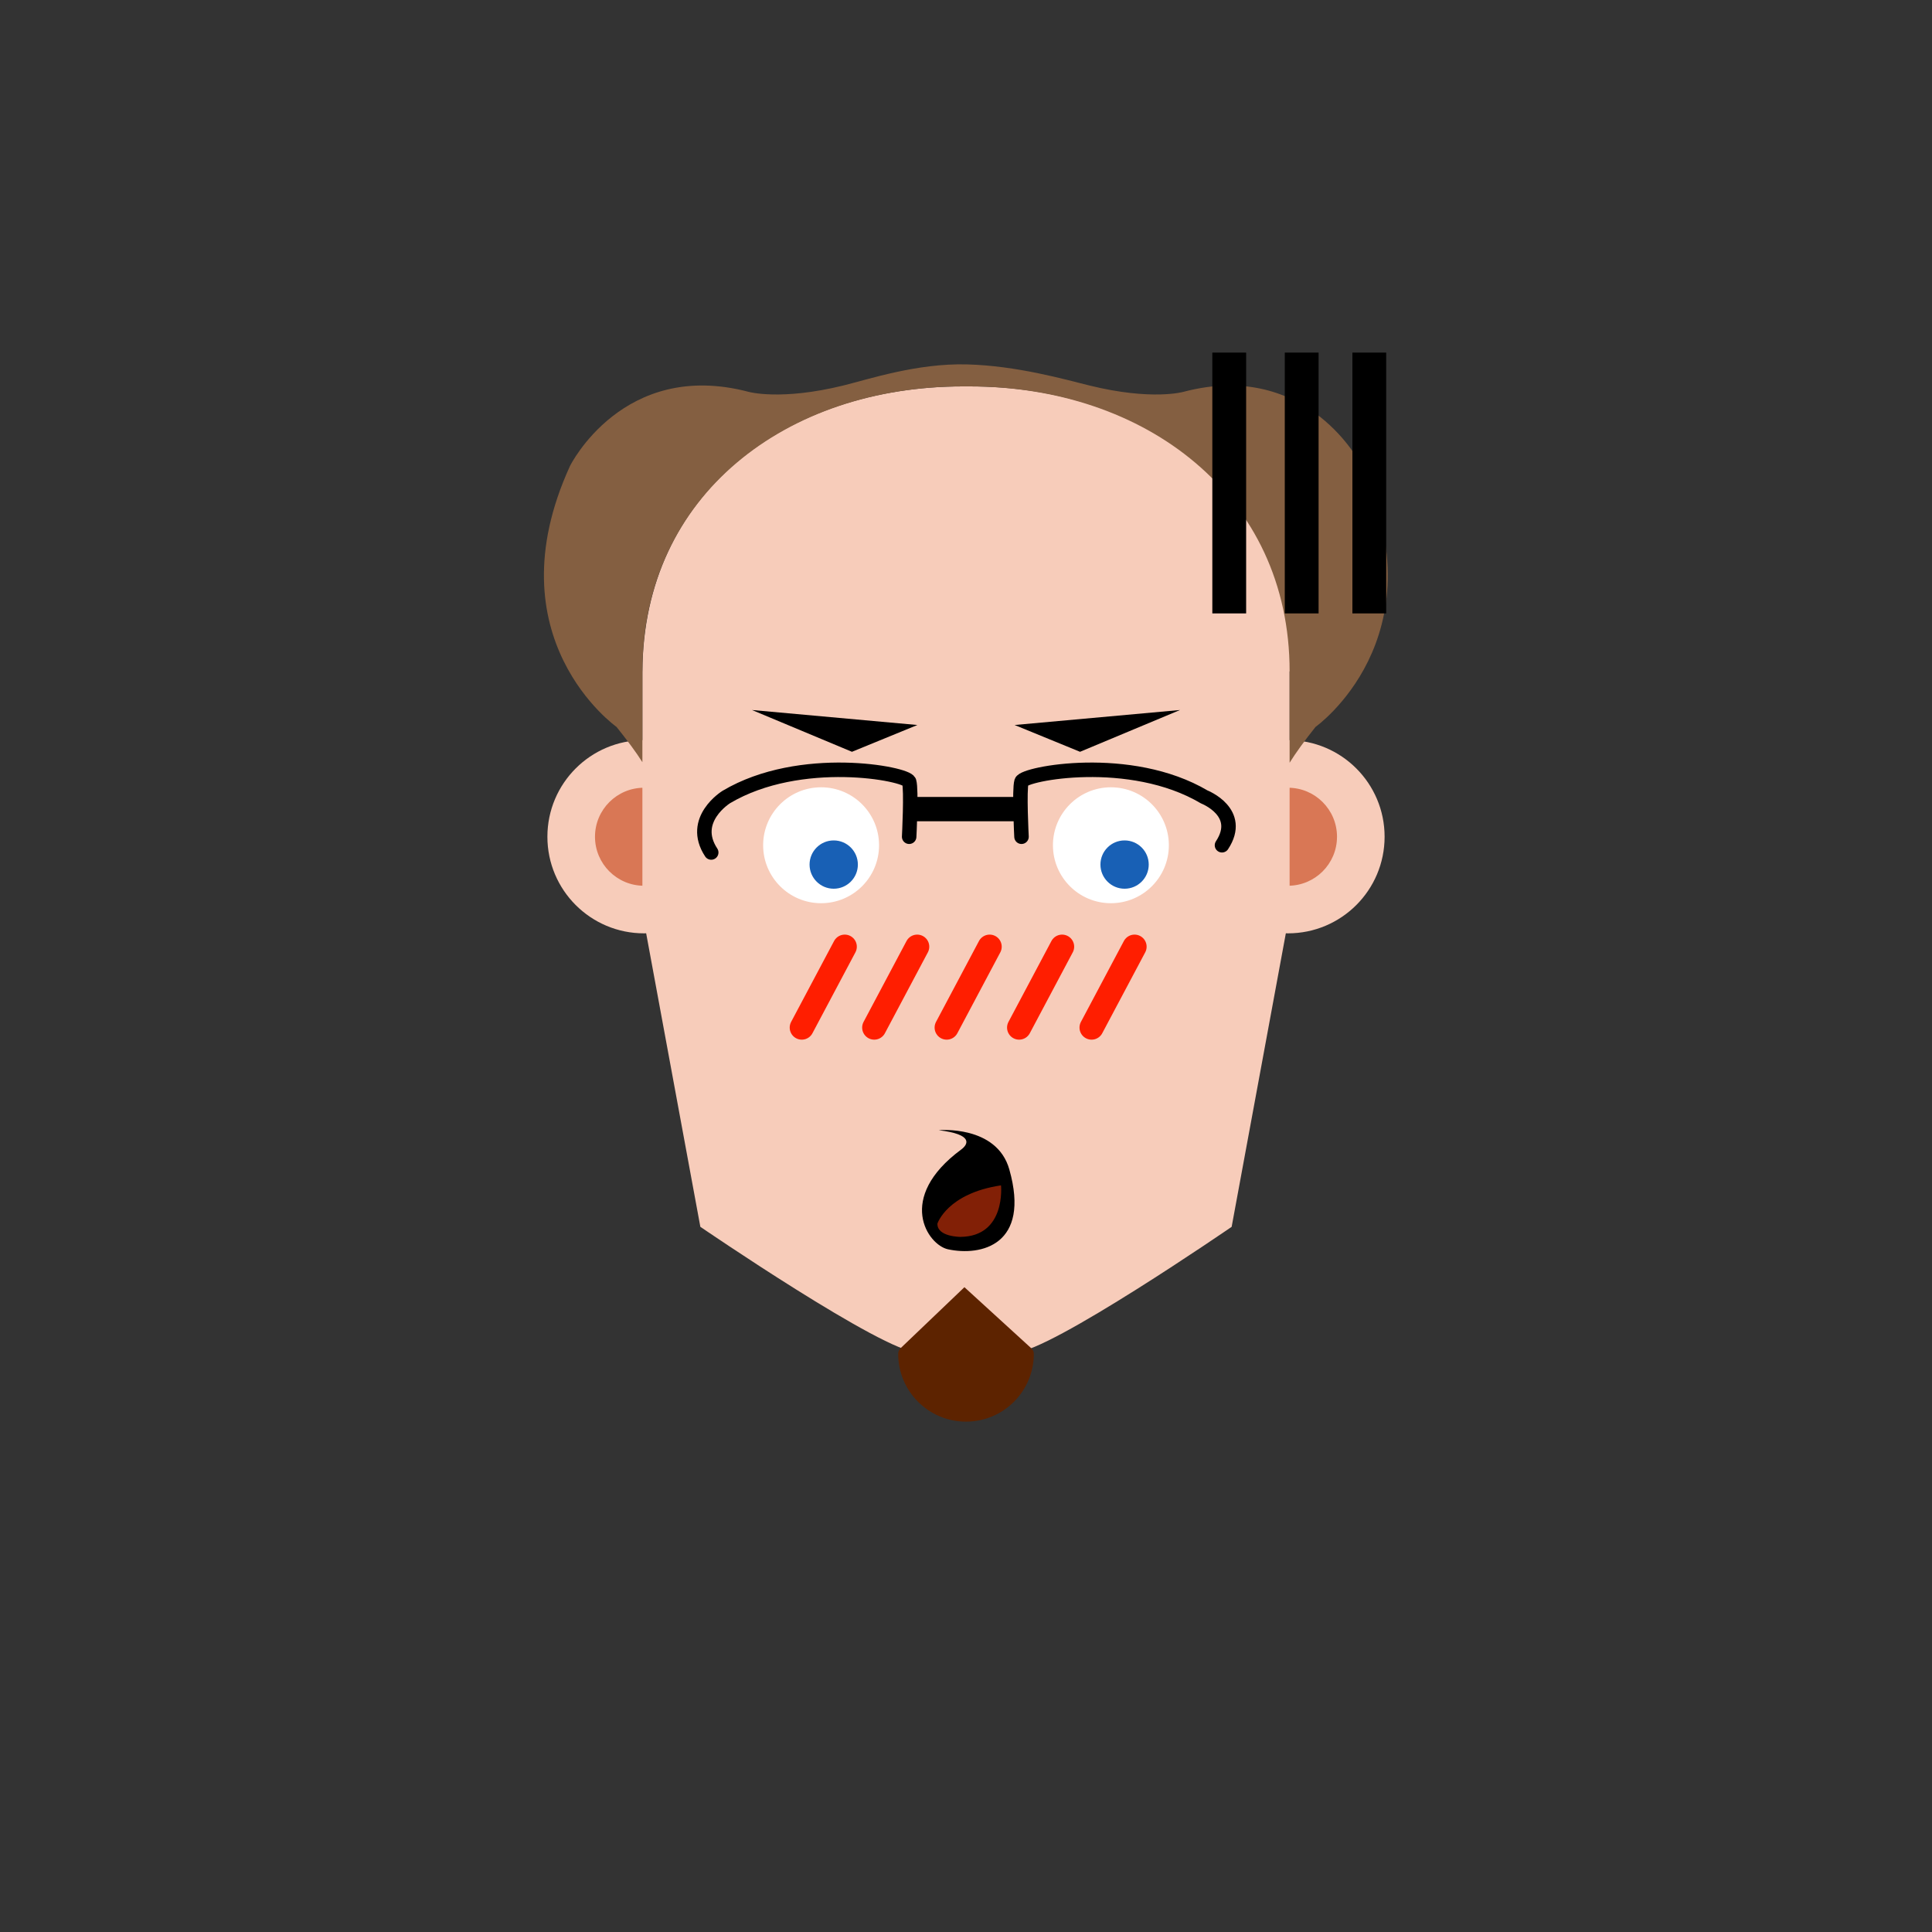 <?xml version="1.0" encoding="iso-8859-1"?><svg id="MegFaceFlushed" version="1.1" xmlns="http://www.w3.org/2000/svg" xmlns:xlink="http://www.w3.org/1999/xlink" xml:space="preserve" x="0px" y="0px" viewbox="0 0 400 400" width="400" height="400" ><rect width="100%" height="100%" fill="#333333" stroke="none"/><g id="Face"><g  /><g  /><circle  cx="133.333" cy="173.238" r="20" class="SkinColor" fill="#F7CCBA"  /><circle  cx="266.667" cy="173.238" r="20" class="SkinColor" fill="#F7CCBA"  /><circle  fill="#D97755" cx="266.667" cy="173.238" r="10.146" /><circle  fill="#D97755" cx="133.333" cy="173.238" r="10.146" /><path  d="M267,189v-50h0.18c-0.184-37-29.986-59-66.325-59h-1.521c-36.338,0-66.141,22-66.325,59H133v50l12,64.999    c0,0,37.999,26.001,45,26.001h20.189c7.001,0,44.811-26,44.811-26L267,189z" class="SkinColor" fill="#F7CCBA"  /></g><g id="Beard"><path  d="M214.04,280l-0.072-0.123c-0.072-0.263-0.21-0.492-0.407-0.692L199.674,266.5l-13.234,12.645    c-0.2,0.225-0.347,0.471-0.419,0.746L185.96,280h0.045c-0.018,0-0.045,0.19-0.045,0.294c0,7.754,6.286,14.04,14.04,14.04    s14.04-6.286,14.04-14.04c0-0.107-0.033-0.294-0.051-0.294H214.04z" class="BeardColor" fill="#5D2300"  /></g><g id="Eye"><circle  fill="#FFFFFF" cx="230" cy="175" r="12" /><circle  cx="232.834" cy="179" r="5" class="EyeColor" fill="#1860B5"  /><circle  fill="#FFFFFF" cx="170" cy="175" r="12" /><circle  cx="172.612" cy="179" r="5" class="EyeColor" fill="#1860B5"  /></g><g id="Eyebrow"><polygon  points="176.389,155.651 189.934,150.104 155.691,147" /><polygon  points="223.611,155.651 210.066,150.104 244.309,147" /></g><g id="Glass"><rect  x="188.508" y="165" width="22.984" height="5.033" /><path  fill="none" stroke="#000000" stroke-width="3" stroke-linecap="round" stroke-linejoin="round" stroke-miterlimit="10" d="M211.492,173.238c0,0-0.508-9.738,0-11.405C212,160.167,234,155.925,249.333,165c0,0,8.167,3.183,3.667,10" /><path  fill="none" stroke="#000000" stroke-width="3" stroke-linecap="round" stroke-linejoin="round" stroke-miterlimit="10" d="M188.232,173.238c0,0,0.508-9.738,0-11.405c-0.508-1.667-22.508-5.908-37.841,3.167c0,0-7.64,4.683-3.14,11.5" /></g><g id="Hair"><path  fill="#845F41" d="M281.925,96.463c0,0-10.925-22.188-36.925-15.333v-0.001c0,0-6.501,1.873-19.448-1.317    c-5.177-1.275-15.013-4.092-25.351-4.366c-10.338-0.274-20.388,3.09-25.586,4.366C161.622,83.003,155,81.129,155,81.129v0.001    c-26-6.855-36.981,15.333-36.981,15.333c-16.356,35.722,9.628,54.036,9.628,54.036c2.274,2.845,4.066,5.255,5.353,7.301V139    c0-36.451,29.883-59,66.333-59H200h0.667C237.117,80,267,102.55,267,139v18.915c1.291-2.07,3.06-4.517,5.368-7.416    C272.368,150.499,298.223,132.185,281.925,96.463z" /></g><g id="Top"><rect  x="251" y="73" width="7" height="54" /><rect  x="266" y="73" width="7" height="54" /><rect  x="280" y="73" width="7" height="54" /><path  d="M194.351,233.995c0,0,11.999-1.131,14.617,8.121c4.43,15.651-5.844,18.01-12.698,16.537   c-4.196-0.902-10.853-10.611,2.73-20.652C200.45,236.929,201.615,234.863,194.351,233.995z" /><path  fill="#822006" d="M194.083,253.334c0,0,2-6.25,13.167-7.917c0,0,1.083,10.583-8.417,10.667   C198.833,256.084,194,256.084,194.083,253.334z" /><line  fill="none" stroke="#FF1E00" stroke-width="5" stroke-linecap="round" stroke-linejoin="round" stroke-miterlimit="10" x1="174.895" y1="196" x2="166" y2="212.75" /><line  fill="none" stroke="#FF1E00" stroke-width="5" stroke-linecap="round" stroke-linejoin="round" stroke-miterlimit="10" x1="189.895" y1="196" x2="181" y2="212.75" /><line  fill="none" stroke="#FF1E00" stroke-width="5" stroke-linecap="round" stroke-linejoin="round" stroke-miterlimit="10" x1="204.895" y1="196" x2="196" y2="212.75" /><line  fill="none" stroke="#FF1E00" stroke-width="5" stroke-linecap="round" stroke-linejoin="round" stroke-miterlimit="10" x1="219.895" y1="196" x2="211" y2="212.75" /><line  fill="none" stroke="#FF1E00" stroke-width="5" stroke-linecap="round" stroke-linejoin="round" stroke-miterlimit="10" x1="234.895" y1="196" x2="226" y2="212.75" /></g></svg>